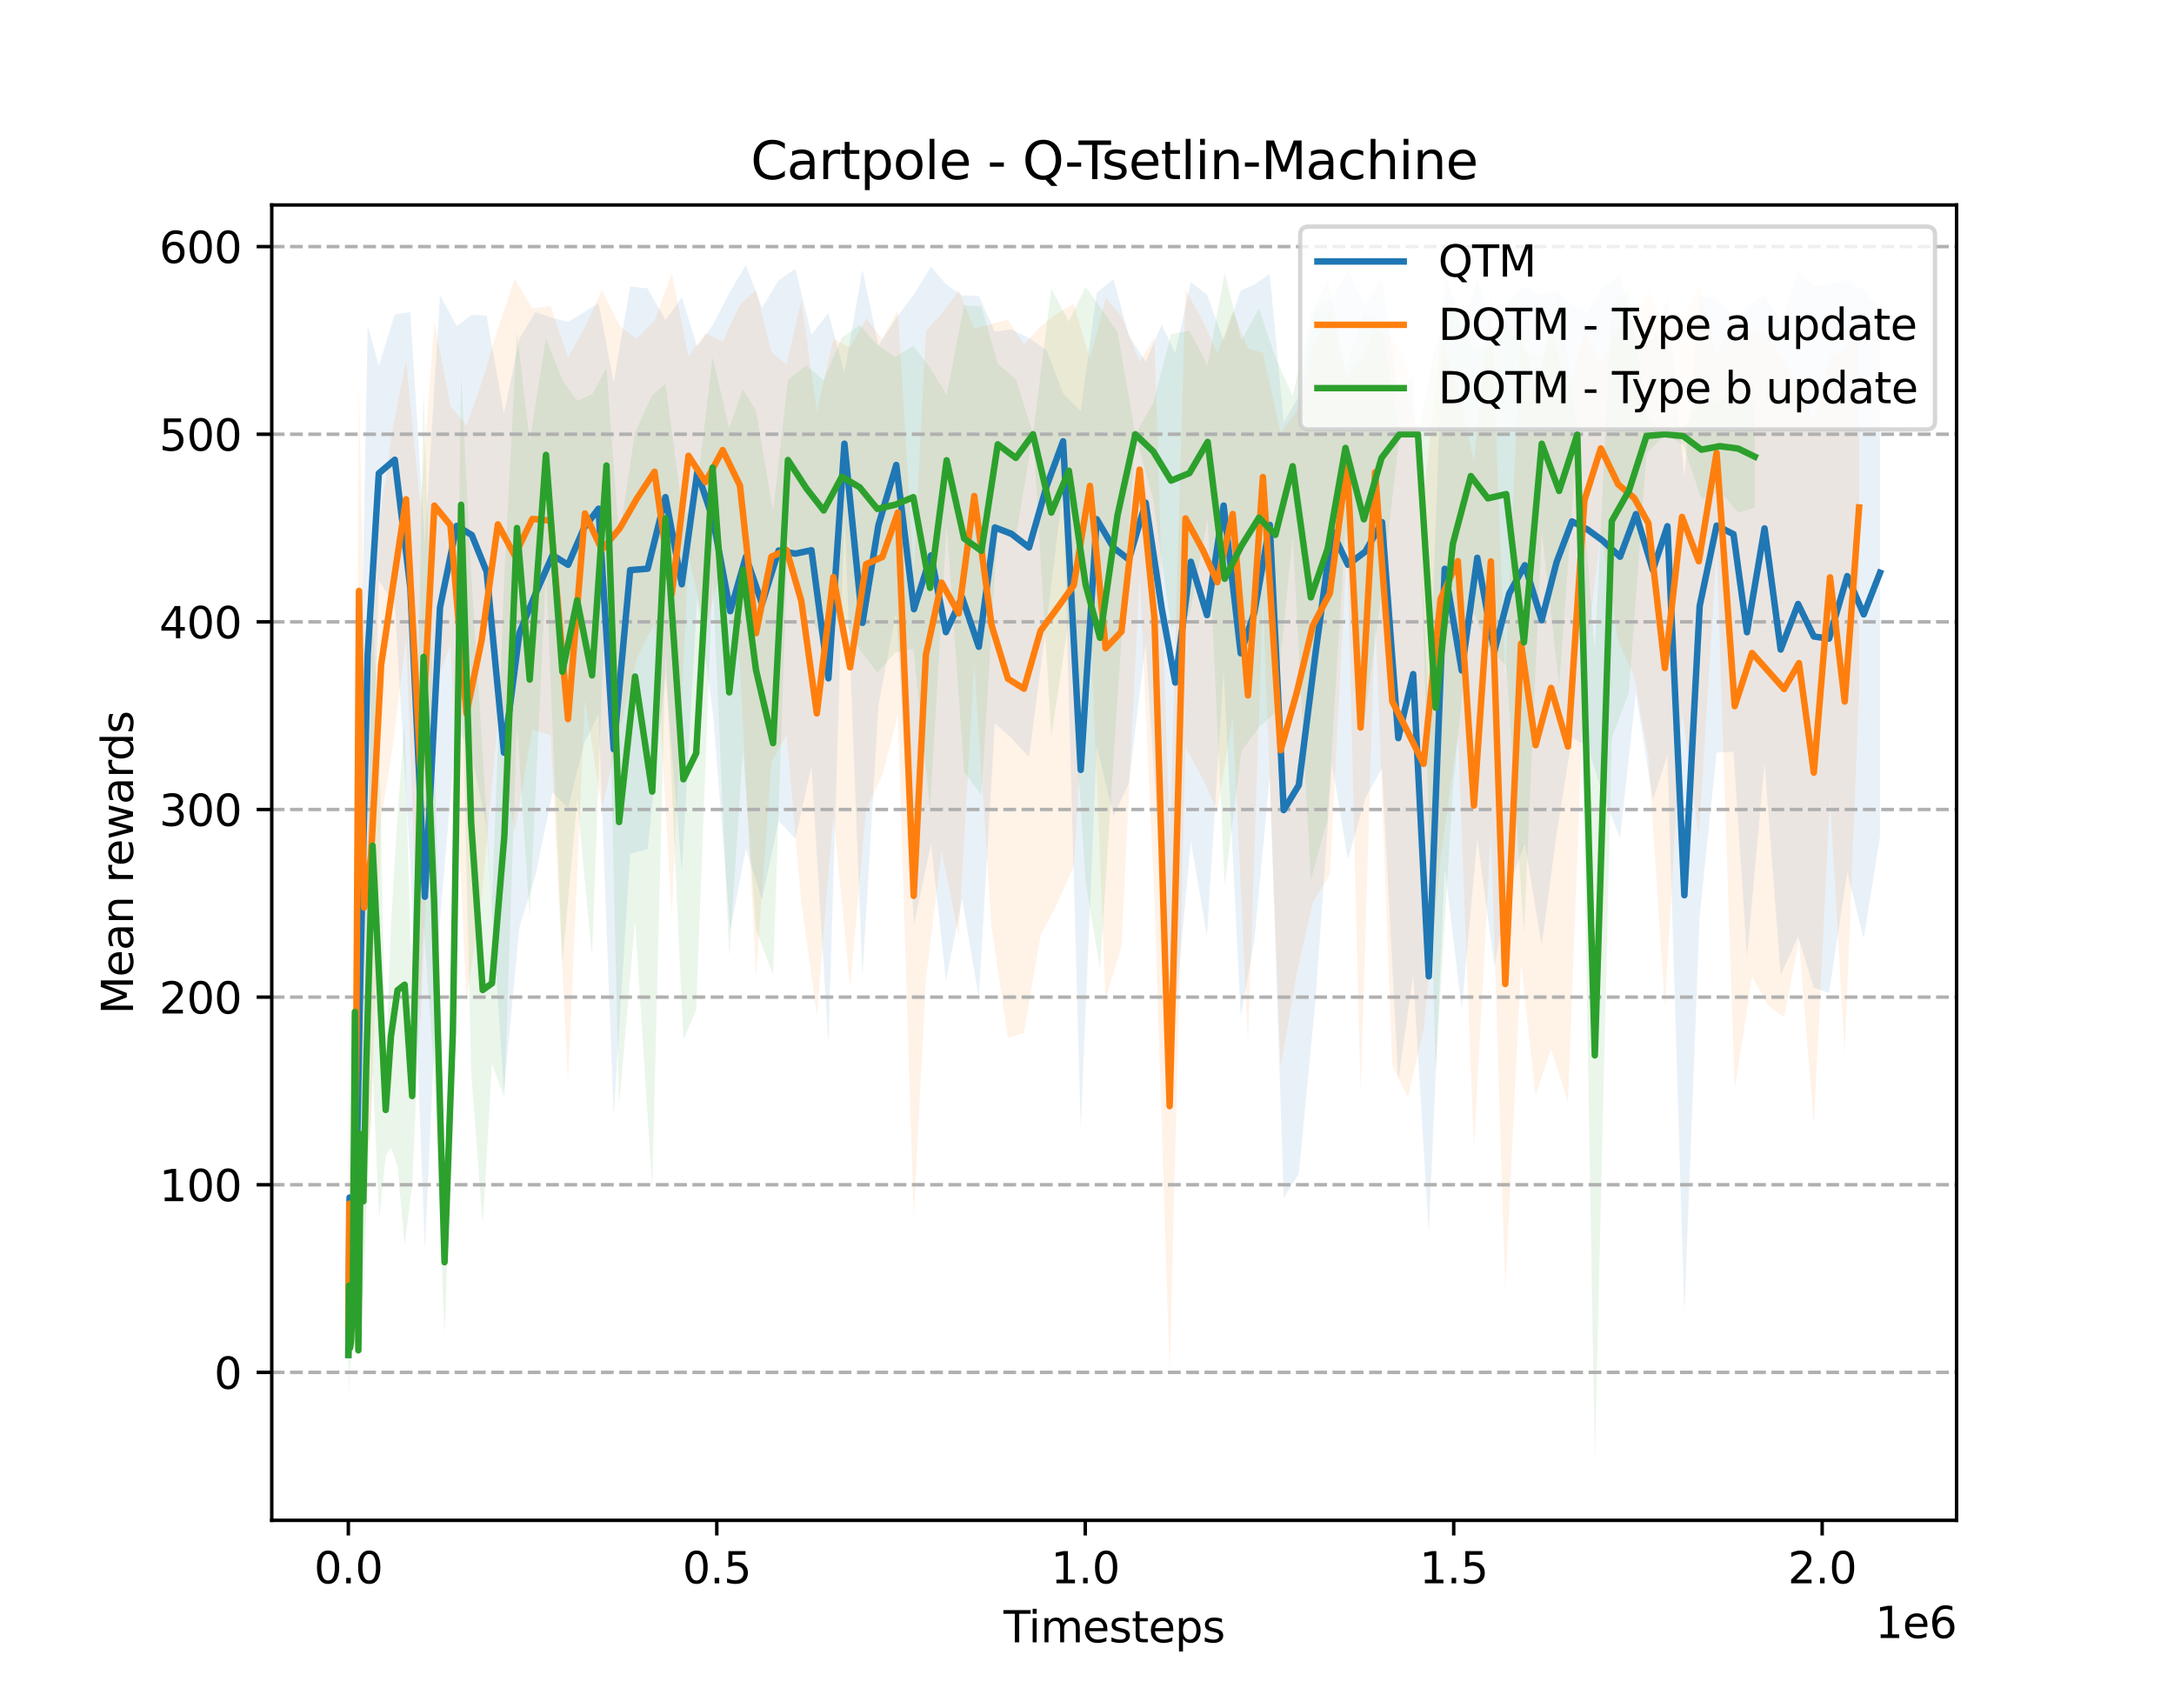 <?xml version="1.0" encoding="utf-8" standalone="no"?>
<!DOCTYPE svg PUBLIC "-//W3C//DTD SVG 1.1//EN"
  "http://www.w3.org/Graphics/SVG/1.1/DTD/svg11.dtd">
<svg xmlns:xlink="http://www.w3.org/1999/xlink" width="504pt" height="396pt" viewBox="0 0 504 396" xmlns="http://www.w3.org/2000/svg" version="1.1">
 <defs>
  <style type="text/css">*{stroke-linejoin: round; stroke-linecap: butt}</style>
 </defs>
 <g id="figure_1">
  <g id="patch_1">
   <path d="M 0 396 
L 504 396 
L 504 0 
L 0 0 
z
" style="fill: #ffffff"/>
  </g>
  <g id="axes_1">
   <g id="patch_2">
    <path d="M 63 352.44 
L 453.6 352.44 
L 453.6 47.52 
L 63 47.52 
z
" style="fill: #ffffff"/>
   </g>
   <g id="PolyCollection_1">
    <path d="M 80.755 313.738 
L 80.755 314.376 
L 81.035 294.718 
L 81.511 307.486 
L 82.318 298.788 
L 83.521 288.29 
L 85.238 228.21 
L 87.823 134.63 
L 91.523 140.295 
L 95.128 200.166 
L 98.493 289.837 
L 102.011 213.224 
L 105.878 168.237 
L 109.379 175.095 
L 112.808 191.788 
L 116.828 253.092 
L 120.402 215.055 
L 124.163 202.929 
L 128.114 183.672 
L 131.702 187.266 
L 135.415 172.353 
L 138.753 165.625 
L 142.264 258.75 
L 146.093 197.938 
L 150.152 196.813 
L 154.277 156.303 
L 158.056 201.983 
L 161.646 138.505 
L 165.329 165.919 
L 169.294 215.852 
L 172.927 196.742 
L 176.657 208.591 
L 180.516 190.291 
L 184.389 194.396 
L 188.117 177.542 
L 192.049 241.95 
L 195.762 119.3 
L 199.942 226.313 
L 203.65 163.406 
L 207.777 141.868 
L 211.883 214.203 
L 215.832 195.709 
L 219.296 227.235 
L 223.046 208.448 
L 226.914 231.306 
L 230.635 167.66 
L 234.469 171.094 
L 238.566 175.512 
L 242.643 144.183 
L 246.456 113.393 
L 250.545 261.673 
L 254.248 172.891 
L 258.144 189.239 
L 261.702 181.611 
L 265.603 149.194 
L 269.308 206.713 
L 272.468 234.591 
L 276.068 195.068 
L 279.814 216.937 
L 283.676 155.439 
L 287.637 235.552 
L 290.796 218.025 
L 294.37 179.864 
L 297.6 277.699 
L 301.105 272.091 
L 304.962 232.046 
L 308.795 177.078 
L 312.489 199.207 
L 316.542 184.932 
L 320.395 178.145 
L 324.168 250.345 
L 327.615 225.853 
L 331.234 285.877 
L 334.935 201.166 
L 338.872 234.018 
L 342.479 194.339 
L 346.445 223.975 
L 349.89 205.372 
L 353.504 195.599 
L 357.407 219.149 
L 360.876 193.245 
L 364.442 171.019 
L 368.061 173.096 
L 371.539 184.022 
L 375.582 194.265 
L 379.257 160.812 
L 383.177 185.467 
L 386.556 175 
L 390.488 304.514 
L 394.037 212.366 
L 397.961 174.486 
L 401.875 174.237 
L 405.002 221.75 
L 409.073 176.84 
L 412.815 226.077 
L 416.852 217.089 
L 420.496 228.977 
L 424.03 230.2 
L 428.246 202.157 
L 432.064 217.58 
L 435.845 193.877 
L 435.845 71.648 
L 435.845 71.648 
L 432.064 67.266 
L 428.246 64.952 
L 424.03 65.894 
L 420.496 66.126 
L 416.852 62.938 
L 412.815 75.072 
L 409.073 68.129 
L 405.002 71.387 
L 401.875 73.429 
L 397.961 69.204 
L 394.037 68.583 
L 390.488 110.55 
L 386.556 68.986 
L 383.177 78.832 
L 379.257 77.537 
L 375.582 63.866 
L 371.539 66.601 
L 368.061 72.439 
L 364.442 70.706 
L 360.876 67.322 
L 357.407 68.35 
L 353.504 66.456 
L 349.89 69.757 
L 346.445 77.904 
L 342.479 64.271 
L 338.872 76.83 
L 334.935 62.541 
L 331.234 166.801 
L 327.615 86.683 
L 324.168 91.872 
L 320.395 63.945 
L 316.542 70.772 
L 312.489 62.63 
L 308.795 69.292 
L 304.962 70.999 
L 301.105 91.909 
L 297.6 97.896 
L 294.37 63.461 
L 290.796 65.977 
L 287.637 67.327 
L 283.676 78.952 
L 279.814 68.257 
L 276.068 65.394 
L 272.468 81.859 
L 269.308 75.219 
L 265.603 83.866 
L 261.702 77.773 
L 258.144 64.681 
L 254.248 67.833 
L 250.545 95.28 
L 246.456 91.213 
L 242.643 81.161 
L 238.566 78.313 
L 234.469 76.39 
L 230.635 76.874 
L 226.914 68.555 
L 223.046 68.499 
L 219.296 65.841 
L 215.832 61.813 
L 211.883 68.242 
L 207.777 73.69 
L 203.65 80.067 
L 199.942 62.465 
L 195.762 86.401 
L 192.049 72.543 
L 188.117 77.562 
L 184.389 62.299 
L 180.516 64.943 
L 176.657 71.349 
L 172.927 61.38 
L 169.294 67.524 
L 165.329 75.188 
L 161.646 80.419 
L 158.056 68.91 
L 154.277 74.182 
L 150.152 66.859 
L 146.093 66.386 
L 142.264 88.573 
L 138.753 70.236 
L 135.415 72.373 
L 131.702 74.597 
L 128.114 73.719 
L 124.163 72.295 
L 120.402 78.525 
L 116.828 95.867 
L 112.808 73.216 
L 109.379 72.971 
L 105.878 75.593 
L 102.011 68.394 
L 98.493 125.94 
L 95.128 72.337 
L 91.523 72.853 
L 87.823 84.824 
L 85.238 75.375 
L 83.521 165.945 
L 82.318 283.577 
L 81.511 283.291 
L 81.035 260.515 
L 80.755 313.738 
z
" clip-path="url(#peac754f747)" style="fill: #1f77b4; fill-opacity: 0.1"/>
   </g>
   <g id="PolyCollection_2">
    <path d="M 80.755 300.155 
L 80.755 313.805 
L 80.967 312.092 
L 81.414 312.027 
L 82.335 312.536 
L 83.226 183.962 
L 84.409 273.431 
L 86.012 260.931 
L 88.363 190.167 
L 91.061 172.844 
L 94.136 148.042 
L 97.492 238.724 
L 100.702 159.838 
L 104.423 149.47 
L 108.125 232.166 
L 111.668 207.986 
L 115.429 166.929 
L 119.329 192.994 
L 123.405 169.065 
L 127.636 170.45 
L 131.678 250.576 
L 135.601 162.247 
L 139.545 187.584 
L 143.681 169.325 
L 147.604 152.759 
L 151.738 144.352 
L 155.744 211.958 
L 159.616 128.643 
L 163.555 146.285 
L 167.541 129.514 
L 171.539 154.498 
L 175.269 226.419 
L 178.832 176.561 
L 182.339 170.458 
L 185.764 209.032 
L 189.365 235.326 
L 193.203 189.006 
L 197.079 228.804 
L 200.791 187.678 
L 204.56 179.707 
L 208.153 165.767 
L 211.823 282.342 
L 214.644 227.036 
L 218.284 197.36 
L 222.251 217.044 
L 225.862 153.824 
L 229.863 214.73 
L 233.671 240.596 
L 237.382 239.42 
L 241.223 216.838 
L 244.786 210.053 
L 248.931 200.86 
L 252.685 142.096 
L 256.321 231.513 
L 259.978 219.627 
L 264.185 133.86 
L 267.639 208.568 
L 271.16 318.08 
L 274.844 173.226 
L 278.902 180.757 
L 282.209 187.95 
L 285.778 166.035 
L 289.325 241.654 
L 292.774 139.377 
L 296.881 247.506 
L 300.671 225.538 
L 304.336 209.246 
L 308.306 202.727 
L 312.292 126.558 
L 315.428 253.58 
L 318.8 142.747 
L 322.778 247.045 
L 326.402 254.331 
L 330.031 238.905 
L 333.982 198.89 
L 337.972 170.301 
L 341.7 266.264 
L 345.626 193.131 
L 348.969 298.844 
L 352.625 223.286 
L 356.006 253.874 
L 359.574 243.105 
L 363.505 255.444 
L 367.313 155.198 
L 371.121 123.897 
L 375.148 148.507 
L 378.879 157.025 
L 382.155 175.509 
L 385.959 233.516 
L 389.933 165.051 
L 393.836 194.222 
L 397.96 127.917 
L 402.165 252.603 
L 406.166 226.385 
L 410.021 233.258 
L 413.606 235.83 
L 417.054 217.932 
L 420.499 260.634 
L 424.256 185.192 
L 427.662 244.398 
L 430.993 160.483 
L 430.993 74.787 
L 430.993 74.787 
L 427.662 80.864 
L 424.256 82.49 
L 420.499 97.58 
L 417.054 89.514 
L 413.606 83.63 
L 410.021 78.121 
L 406.166 76.355 
L 402.165 74.79 
L 397.96 82.013 
L 393.836 66.005 
L 389.933 74.595 
L 385.959 76.201 
L 382.155 67.12 
L 378.879 73.912 
L 375.148 76.063 
L 371.121 83.988 
L 367.313 76.81 
L 363.505 90.688 
L 359.574 75.816 
L 356.006 91.631 
L 352.625 75.096 
L 348.969 157.367 
L 345.626 67.132 
L 341.7 107.226 
L 337.972 89.866 
L 333.982 78.762 
L 330.031 115.256 
L 326.402 85.172 
L 322.778 78.192 
L 318.8 76.229 
L 315.428 83.739 
L 312.292 87.607 
L 308.306 72.28 
L 304.336 80.872 
L 300.671 95.21 
L 296.881 100.357 
L 292.774 81.8 
L 289.325 80.755 
L 285.778 72.245 
L 282.209 81.96 
L 278.902 74.443 
L 274.844 67.124 
L 271.16 194.762 
L 267.639 78.148 
L 264.185 83.881 
L 259.978 73.205 
L 256.321 69.062 
L 252.685 83.178 
L 248.931 70.468 
L 244.786 72.784 
L 241.223 75.637 
L 237.382 79.892 
L 233.671 74.097 
L 229.863 75.075 
L 225.862 76.156 
L 222.251 67.358 
L 218.284 72.75 
L 214.644 76.67 
L 211.823 133 
L 208.153 71.852 
L 204.56 78.537 
L 200.791 73.871 
L 197.079 80.574 
L 193.203 78.529 
L 189.365 95.443 
L 185.764 69.551 
L 182.339 84.472 
L 178.832 81.562 
L 175.269 67.152 
L 171.539 70.594 
L 167.541 79.163 
L 163.555 77.189 
L 159.616 82.66 
L 155.744 63.397 
L 151.738 74.337 
L 147.604 78.536 
L 143.681 75.609 
L 139.545 67.25 
L 135.601 75.823 
L 131.678 82.803 
L 127.636 70.944 
L 123.405 71.52 
L 119.329 64.589 
L 115.429 76.187 
L 111.668 88.656 
L 108.125 98.646 
L 104.423 94.038 
L 100.702 74.571 
L 97.492 117.394 
L 94.136 83.435 
L 91.061 99.154 
L 88.363 118.01 
L 86.012 135.977 
L 84.409 147.365 
L 83.226 90.01 
L 82.335 255.267 
L 81.414 302.229 
L 80.967 245.959 
L 80.755 300.155 
z
" clip-path="url(#peac754f747)" style="fill: #ff7f0e; fill-opacity: 0.1"/>
   </g>
   <g id="PolyCollection_3">
    <path d="M 80.755 313.745 
L 80.755 314.438 
L 80.918 323.07 
L 81.161 316.616 
L 81.372 315.15 
L 81.77 311.366 
L 82.273 291.306 
L 83.079 314.97 
L 83.665 301.613 
L 84.242 300.224 
L 84.893 282.77 
L 86.369 248.274 
L 87.92 282.454 
L 89.421 267.946 
L 90.635 265.925 
L 92.163 270.332 
L 93.8 288.776 
L 95.554 274.761 
L 98.198 214.393 
L 100.624 248.503 
L 103.059 309.507 
L 104.988 254.19 
L 106.899 147.002 
L 109.222 248.401 
L 111.908 284.051 
L 114.053 246.639 
L 116.925 254.442 
L 119.852 167.756 
L 122.801 212.82 
L 126.574 132.453 
L 130.377 223.332 
L 133.797 185.429 
L 137.25 221.648 
L 140.597 130.512 
L 143.52 256.522 
L 147.225 213.502 
L 151.201 275.41 
L 154.29 151.348 
L 158.43 241.051 
L 161.394 234.153 
L 165.196 134.069 
L 169.063 221.754 
L 172.224 173.998 
L 175.251 215.402 
L 179.219 225.969 
L 182.669 125.133 
L 186.916 141.669 
L 190.946 148.509 
L 195.167 142.792 
L 199.289 150.571 
L 203.397 155.947 
L 207.608 151.23 
L 211.735 150.382 
L 215.612 187.294 
L 219.461 121.909 
L 223.515 178.963 
L 227.53 184.313 
L 231.312 121.663 
L 235.505 124.453 
L 239.491 100.663 
L 243.729 170.733 
L 247.8 143.715 
L 251.667 204.52 
L 255.013 224.569 
L 259.067 161.951 
L 263.204 100.663 
L 267.358 115.886 
L 271.494 145.354 
L 275.739 142.732 
L 279.976 120.19 
L 283.921 205.182 
L 287.818 174.079 
L 291.868 168.554 
L 295.676 165.162 
L 299.675 124.301 
L 303.891 204.04 
L 307.789 189.795 
L 311.924 122.244 
L 316.195 168.188 
L 320.275 137.495 
L 324.471 100.663 
L 328.724 100.663 
L 332.827 248.067 
L 336.812 183.269 
L 340.985 140.579 
L 344.945 150.013 
L 349.198 154.37 
L 353.294 216.385 
L 357.423 123.251 
L 361.459 158.936 
L 365.668 101.377 
L 369.725 338.58 
L 373.662 171.15 
L 377.631 160.501 
L 381.707 105.283 
L 385.963 100.663 
L 390.234 103.127 
L 394.44 115.731 
L 398.698 113.819 
L 402.933 118.816 
L 406.81 117.671 
L 406.81 94.041 
L 406.81 94.041 
L 402.933 89.138 
L 398.698 93.04 
L 394.44 92.763 
L 390.234 99.077 
L 385.963 100.663 
L 381.707 96.887 
L 377.631 67.009 
L 373.662 70.4 
L 369.725 150.713 
L 365.668 100.079 
L 361.459 68.67 
L 357.423 82.476 
L 353.294 81.405 
L 349.198 74.706 
L 344.945 81.047 
L 340.985 80.137 
L 336.812 68.877 
L 332.827 80.04 
L 328.724 100.663 
L 324.471 100.663 
L 320.275 74.836 
L 316.195 72.589 
L 311.924 85.424 
L 307.789 64.595 
L 303.891 72.942 
L 299.675 91.857 
L 295.676 82.809 
L 291.868 71.456 
L 287.818 78.92 
L 283.921 63.153 
L 279.976 84.702 
L 275.739 76.635 
L 271.494 77.476 
L 267.358 93.417 
L 263.204 100.663 
L 259.067 77.025 
L 255.013 71.142 
L 251.667 66.451 
L 247.8 74.531 
L 243.729 66.92 
L 239.491 100.663 
L 235.505 87.851 
L 231.312 84.352 
L 227.53 71.078 
L 223.515 70.712 
L 219.461 91.482 
L 215.612 85.252 
L 211.735 80.12 
L 207.608 82.726 
L 203.397 80.01 
L 199.289 75.33 
L 195.167 78.238 
L 190.946 88.161 
L 186.916 84.658 
L 182.669 88.136 
L 179.219 118.579 
L 175.251 95.15 
L 172.224 90.179 
L 169.063 99.255 
L 165.196 82.75 
L 161.394 115.066 
L 158.43 120.261 
L 154.29 88.967 
L 151.201 91.573 
L 147.225 100.156 
L 143.52 124.597 
L 140.597 85.324 
L 137.25 91.479 
L 133.797 92.892 
L 130.377 88.108 
L 126.574 78.442 
L 122.801 102.247 
L 119.852 77.04 
L 116.925 133.071 
L 114.053 209.267 
L 111.908 174.943 
L 109.222 132.796 
L 106.899 87.023 
L 104.988 224.09 
L 103.059 275.686 
L 100.624 168.753 
L 98.198 90.165 
L 95.554 233.401 
L 93.8 167.756 
L 92.163 188.749 
L 90.635 214.495 
L 89.421 246.662 
L 87.92 171.747 
L 86.369 143.798 
L 84.893 212.108 
L 84.242 256.749 
L 83.665 224.251 
L 83.079 311.082 
L 82.273 177.84 
L 81.77 293.069 
L 81.372 306.961 
L 81.161 308.287 
L 80.918 272.979 
L 80.755 313.745 
z
" clip-path="url(#peac754f747)" style="fill: #2ca02c; fill-opacity: 0.1"/>
   </g>
   <g id="matplotlib.axis_1">
    <g id="xtick_1">
     <g id="line2d_1">
      <defs>
       <path id="m93b3e852c6" d="M 0 0 
L 0 3.5 
" style="stroke: #000000; stroke-width: 0.8"/>
      </defs>
      <g>
       <use xlink:href="#m93b3e852c6" x="80.755" y="352.44" style="stroke: #000000; stroke-width: 0.8"/>
      </g>
     </g>
     <g id="text_1">
      <!-- 0.0 -->
      <g transform="translate(72.803 367.038) scale(0.1 -0.1)">
       <defs>
        <path id="DejaVuSans-30" d="M 2034 4250 
Q 1547 4250 1301 3770 
Q 1056 3291 1056 2328 
Q 1056 1369 1301 889 
Q 1547 409 2034 409 
Q 2525 409 2770 889 
Q 3016 1369 3016 2328 
Q 3016 3291 2770 3770 
Q 2525 4250 2034 4250 
z
M 2034 4750 
Q 2819 4750 3233 4129 
Q 3647 3509 3647 2328 
Q 3647 1150 3233 529 
Q 2819 -91 2034 -91 
Q 1250 -91 836 529 
Q 422 1150 422 2328 
Q 422 3509 836 4129 
Q 1250 4750 2034 4750 
z
" transform="scale(0.016)"/>
        <path id="DejaVuSans-2e" d="M 684 794 
L 1344 794 
L 1344 0 
L 684 0 
L 684 794 
z
" transform="scale(0.016)"/>
       </defs>
       <use xlink:href="#DejaVuSans-30"/>
       <use xlink:href="#DejaVuSans-2e" x="63.623"/>
       <use xlink:href="#DejaVuSans-30" x="95.41"/>
      </g>
     </g>
    </g>
    <g id="xtick_2">
     <g id="line2d_2">
      <g>
       <use xlink:href="#m93b3e852c6" x="166.175" y="352.44" style="stroke: #000000; stroke-width: 0.8"/>
      </g>
     </g>
     <g id="text_2">
      <!-- 0.5 -->
      <g transform="translate(158.223 367.038) scale(0.1 -0.1)">
       <defs>
        <path id="DejaVuSans-35" d="M 691 4666 
L 3169 4666 
L 3169 4134 
L 1269 4134 
L 1269 2991 
Q 1406 3038 1543 3061 
Q 1681 3084 1819 3084 
Q 2600 3084 3056 2656 
Q 3513 2228 3513 1497 
Q 3513 744 3044 326 
Q 2575 -91 1722 -91 
Q 1428 -91 1123 -41 
Q 819 9 494 109 
L 494 744 
Q 775 591 1075 516 
Q 1375 441 1709 441 
Q 2250 441 2565 725 
Q 2881 1009 2881 1497 
Q 2881 1984 2565 2268 
Q 2250 2553 1709 2553 
Q 1456 2553 1204 2497 
Q 953 2441 691 2322 
L 691 4666 
z
" transform="scale(0.016)"/>
       </defs>
       <use xlink:href="#DejaVuSans-30"/>
       <use xlink:href="#DejaVuSans-2e" x="63.623"/>
       <use xlink:href="#DejaVuSans-35" x="95.41"/>
      </g>
     </g>
    </g>
    <g id="xtick_3">
     <g id="line2d_3">
      <g>
       <use xlink:href="#m93b3e852c6" x="251.595" y="352.44" style="stroke: #000000; stroke-width: 0.8"/>
      </g>
     </g>
     <g id="text_3">
      <!-- 1.0 -->
      <g transform="translate(243.643 367.038) scale(0.1 -0.1)">
       <defs>
        <path id="DejaVuSans-31" d="M 794 531 
L 1825 531 
L 1825 4091 
L 703 3866 
L 703 4441 
L 1819 4666 
L 2450 4666 
L 2450 531 
L 3481 531 
L 3481 0 
L 794 0 
L 794 531 
z
" transform="scale(0.016)"/>
       </defs>
       <use xlink:href="#DejaVuSans-31"/>
       <use xlink:href="#DejaVuSans-2e" x="63.623"/>
       <use xlink:href="#DejaVuSans-30" x="95.41"/>
      </g>
     </g>
    </g>
    <g id="xtick_4">
     <g id="line2d_4">
      <g>
       <use xlink:href="#m93b3e852c6" x="337.015" y="352.44" style="stroke: #000000; stroke-width: 0.8"/>
      </g>
     </g>
     <g id="text_4">
      <!-- 1.5 -->
      <g transform="translate(329.064 367.038) scale(0.1 -0.1)">
       <use xlink:href="#DejaVuSans-31"/>
       <use xlink:href="#DejaVuSans-2e" x="63.623"/>
       <use xlink:href="#DejaVuSans-35" x="95.41"/>
      </g>
     </g>
    </g>
    <g id="xtick_5">
     <g id="line2d_5">
      <g>
       <use xlink:href="#m93b3e852c6" x="422.435" y="352.44" style="stroke: #000000; stroke-width: 0.8"/>
      </g>
     </g>
     <g id="text_5">
      <!-- 2.0 -->
      <g transform="translate(414.484 367.038) scale(0.1 -0.1)">
       <defs>
        <path id="DejaVuSans-32" d="M 1228 531 
L 3431 531 
L 3431 0 
L 469 0 
L 469 531 
Q 828 903 1448 1529 
Q 2069 2156 2228 2338 
Q 2531 2678 2651 2914 
Q 2772 3150 2772 3378 
Q 2772 3750 2511 3984 
Q 2250 4219 1831 4219 
Q 1534 4219 1204 4116 
Q 875 4013 500 3803 
L 500 4441 
Q 881 4594 1212 4672 
Q 1544 4750 1819 4750 
Q 2544 4750 2975 4387 
Q 3406 4025 3406 3419 
Q 3406 3131 3298 2873 
Q 3191 2616 2906 2266 
Q 2828 2175 2409 1742 
Q 1991 1309 1228 531 
z
" transform="scale(0.016)"/>
       </defs>
       <use xlink:href="#DejaVuSans-32"/>
       <use xlink:href="#DejaVuSans-2e" x="63.623"/>
       <use xlink:href="#DejaVuSans-30" x="95.41"/>
      </g>
     </g>
    </g>
    <g id="text_6">
     <!-- Timesteps -->
     <g transform="translate(232.646 380.717) scale(0.1 -0.1)">
      <defs>
       <path id="DejaVuSans-54" d="M -19 4666 
L 3928 4666 
L 3928 4134 
L 2272 4134 
L 2272 0 
L 1638 0 
L 1638 4134 
L -19 4134 
L -19 4666 
z
" transform="scale(0.016)"/>
       <path id="DejaVuSans-69" d="M 603 3500 
L 1178 3500 
L 1178 0 
L 603 0 
L 603 3500 
z
M 603 4863 
L 1178 4863 
L 1178 4134 
L 603 4134 
L 603 4863 
z
" transform="scale(0.016)"/>
       <path id="DejaVuSans-6d" d="M 3328 2828 
Q 3544 3216 3844 3400 
Q 4144 3584 4550 3584 
Q 5097 3584 5394 3201 
Q 5691 2819 5691 2113 
L 5691 0 
L 5113 0 
L 5113 2094 
Q 5113 2597 4934 2840 
Q 4756 3084 4391 3084 
Q 3944 3084 3684 2787 
Q 3425 2491 3425 1978 
L 3425 0 
L 2847 0 
L 2847 2094 
Q 2847 2600 2669 2842 
Q 2491 3084 2119 3084 
Q 1678 3084 1418 2786 
Q 1159 2488 1159 1978 
L 1159 0 
L 581 0 
L 581 3500 
L 1159 3500 
L 1159 2956 
Q 1356 3278 1631 3431 
Q 1906 3584 2284 3584 
Q 2666 3584 2933 3390 
Q 3200 3197 3328 2828 
z
" transform="scale(0.016)"/>
       <path id="DejaVuSans-65" d="M 3597 1894 
L 3597 1613 
L 953 1613 
Q 991 1019 1311 708 
Q 1631 397 2203 397 
Q 2534 397 2845 478 
Q 3156 559 3463 722 
L 3463 178 
Q 3153 47 2828 -22 
Q 2503 -91 2169 -91 
Q 1331 -91 842 396 
Q 353 884 353 1716 
Q 353 2575 817 3079 
Q 1281 3584 2069 3584 
Q 2775 3584 3186 3129 
Q 3597 2675 3597 1894 
z
M 3022 2063 
Q 3016 2534 2758 2815 
Q 2500 3097 2075 3097 
Q 1594 3097 1305 2825 
Q 1016 2553 972 2059 
L 3022 2063 
z
" transform="scale(0.016)"/>
       <path id="DejaVuSans-73" d="M 2834 3397 
L 2834 2853 
Q 2591 2978 2328 3040 
Q 2066 3103 1784 3103 
Q 1356 3103 1142 2972 
Q 928 2841 928 2578 
Q 928 2378 1081 2264 
Q 1234 2150 1697 2047 
L 1894 2003 
Q 2506 1872 2764 1633 
Q 3022 1394 3022 966 
Q 3022 478 2636 193 
Q 2250 -91 1575 -91 
Q 1294 -91 989 -36 
Q 684 19 347 128 
L 347 722 
Q 666 556 975 473 
Q 1284 391 1588 391 
Q 1994 391 2212 530 
Q 2431 669 2431 922 
Q 2431 1156 2273 1281 
Q 2116 1406 1581 1522 
L 1381 1569 
Q 847 1681 609 1914 
Q 372 2147 372 2553 
Q 372 3047 722 3315 
Q 1072 3584 1716 3584 
Q 2034 3584 2315 3537 
Q 2597 3491 2834 3397 
z
" transform="scale(0.016)"/>
       <path id="DejaVuSans-74" d="M 1172 4494 
L 1172 3500 
L 2356 3500 
L 2356 3053 
L 1172 3053 
L 1172 1153 
Q 1172 725 1289 603 
Q 1406 481 1766 481 
L 2356 481 
L 2356 0 
L 1766 0 
Q 1100 0 847 248 
Q 594 497 594 1153 
L 594 3053 
L 172 3053 
L 172 3500 
L 594 3500 
L 594 4494 
L 1172 4494 
z
" transform="scale(0.016)"/>
       <path id="DejaVuSans-70" d="M 1159 525 
L 1159 -1331 
L 581 -1331 
L 581 3500 
L 1159 3500 
L 1159 2969 
Q 1341 3281 1617 3432 
Q 1894 3584 2278 3584 
Q 2916 3584 3314 3078 
Q 3713 2572 3713 1747 
Q 3713 922 3314 415 
Q 2916 -91 2278 -91 
Q 1894 -91 1617 61 
Q 1341 213 1159 525 
z
M 3116 1747 
Q 3116 2381 2855 2742 
Q 2594 3103 2138 3103 
Q 1681 3103 1420 2742 
Q 1159 2381 1159 1747 
Q 1159 1113 1420 752 
Q 1681 391 2138 391 
Q 2594 391 2855 752 
Q 3116 1113 3116 1747 
z
" transform="scale(0.016)"/>
      </defs>
      <use xlink:href="#DejaVuSans-54"/>
      <use xlink:href="#DejaVuSans-69" x="57.959"/>
      <use xlink:href="#DejaVuSans-6d" x="85.742"/>
      <use xlink:href="#DejaVuSans-65" x="183.154"/>
      <use xlink:href="#DejaVuSans-73" x="244.678"/>
      <use xlink:href="#DejaVuSans-74" x="296.777"/>
      <use xlink:href="#DejaVuSans-65" x="335.986"/>
      <use xlink:href="#DejaVuSans-70" x="397.51"/>
      <use xlink:href="#DejaVuSans-73" x="460.986"/>
     </g>
    </g>
    <g id="text_7">
     <!-- 1e6 -->
     <g transform="translate(434.722 379.717) scale(0.1 -0.1)">
      <defs>
       <path id="DejaVuSans-36" d="M 2113 2584 
Q 1688 2584 1439 2293 
Q 1191 2003 1191 1497 
Q 1191 994 1439 701 
Q 1688 409 2113 409 
Q 2538 409 2786 701 
Q 3034 994 3034 1497 
Q 3034 2003 2786 2293 
Q 2538 2584 2113 2584 
z
M 3366 4563 
L 3366 3988 
Q 3128 4100 2886 4159 
Q 2644 4219 2406 4219 
Q 1781 4219 1451 3797 
Q 1122 3375 1075 2522 
Q 1259 2794 1537 2939 
Q 1816 3084 2150 3084 
Q 2853 3084 3261 2657 
Q 3669 2231 3669 1497 
Q 3669 778 3244 343 
Q 2819 -91 2113 -91 
Q 1303 -91 875 529 
Q 447 1150 447 2328 
Q 447 3434 972 4092 
Q 1497 4750 2381 4750 
Q 2619 4750 2861 4703 
Q 3103 4656 3366 4563 
z
" transform="scale(0.016)"/>
      </defs>
      <use xlink:href="#DejaVuSans-31"/>
      <use xlink:href="#DejaVuSans-65" x="63.623"/>
      <use xlink:href="#DejaVuSans-36" x="125.146"/>
     </g>
    </g>
   </g>
   <g id="matplotlib.axis_2">
    <g id="ytick_1">
     <g id="line2d_6">
      <path d="M 63 318.141 
L 453.6 318.141 
" clip-path="url(#peac754f747)" style="fill: none; stroke-dasharray: 2.96,1.28; stroke-dashoffset: 0; stroke: #b0b0b0; stroke-width: 0.8"/>
     </g>
     <g id="line2d_7">
      <defs>
       <path id="m7350f4c938" d="M 0 0 
L -3.5 0 
" style="stroke: #000000; stroke-width: 0.8"/>
      </defs>
      <g>
       <use xlink:href="#m7350f4c938" x="63" y="318.141" style="stroke: #000000; stroke-width: 0.8"/>
      </g>
     </g>
     <g id="text_8">
      <!-- 0 -->
      <g transform="translate(49.638 321.94) scale(0.1 -0.1)">
       <use xlink:href="#DejaVuSans-30"/>
      </g>
     </g>
    </g>
    <g id="ytick_2">
     <g id="line2d_8">
      <path d="M 63 274.646 
L 453.6 274.646 
" clip-path="url(#peac754f747)" style="fill: none; stroke-dasharray: 2.96,1.28; stroke-dashoffset: 0; stroke: #b0b0b0; stroke-width: 0.8"/>
     </g>
     <g id="line2d_9">
      <g>
       <use xlink:href="#m7350f4c938" x="63" y="274.646" style="stroke: #000000; stroke-width: 0.8"/>
      </g>
     </g>
     <g id="text_9">
      <!-- 100 -->
      <g transform="translate(36.913 278.445) scale(0.1 -0.1)">
       <use xlink:href="#DejaVuSans-31"/>
       <use xlink:href="#DejaVuSans-30" x="63.623"/>
       <use xlink:href="#DejaVuSans-30" x="127.246"/>
      </g>
     </g>
    </g>
    <g id="ytick_3">
     <g id="line2d_10">
      <path d="M 63 231.15 
L 453.6 231.15 
" clip-path="url(#peac754f747)" style="fill: none; stroke-dasharray: 2.96,1.28; stroke-dashoffset: 0; stroke: #b0b0b0; stroke-width: 0.8"/>
     </g>
     <g id="line2d_11">
      <g>
       <use xlink:href="#m7350f4c938" x="63" y="231.15" style="stroke: #000000; stroke-width: 0.8"/>
      </g>
     </g>
     <g id="text_10">
      <!-- 200 -->
      <g transform="translate(36.913 234.949) scale(0.1 -0.1)">
       <use xlink:href="#DejaVuSans-32"/>
       <use xlink:href="#DejaVuSans-30" x="63.623"/>
       <use xlink:href="#DejaVuSans-30" x="127.246"/>
      </g>
     </g>
    </g>
    <g id="ytick_4">
     <g id="line2d_12">
      <path d="M 63 187.654 
L 453.6 187.654 
" clip-path="url(#peac754f747)" style="fill: none; stroke-dasharray: 2.96,1.28; stroke-dashoffset: 0; stroke: #b0b0b0; stroke-width: 0.8"/>
     </g>
     <g id="line2d_13">
      <g>
       <use xlink:href="#m7350f4c938" x="63" y="187.654" style="stroke: #000000; stroke-width: 0.8"/>
      </g>
     </g>
     <g id="text_11">
      <!-- 300 -->
      <g transform="translate(36.913 191.453) scale(0.1 -0.1)">
       <defs>
        <path id="DejaVuSans-33" d="M 2597 2516 
Q 3050 2419 3304 2112 
Q 3559 1806 3559 1356 
Q 3559 666 3084 287 
Q 2609 -91 1734 -91 
Q 1441 -91 1130 -33 
Q 819 25 488 141 
L 488 750 
Q 750 597 1062 519 
Q 1375 441 1716 441 
Q 2309 441 2620 675 
Q 2931 909 2931 1356 
Q 2931 1769 2642 2001 
Q 2353 2234 1838 2234 
L 1294 2234 
L 1294 2753 
L 1863 2753 
Q 2328 2753 2575 2939 
Q 2822 3125 2822 3475 
Q 2822 3834 2567 4026 
Q 2313 4219 1838 4219 
Q 1578 4219 1281 4162 
Q 984 4106 628 3988 
L 628 4550 
Q 988 4650 1302 4700 
Q 1616 4750 1894 4750 
Q 2613 4750 3031 4423 
Q 3450 4097 3450 3541 
Q 3450 3153 3228 2886 
Q 3006 2619 2597 2516 
z
" transform="scale(0.016)"/>
       </defs>
       <use xlink:href="#DejaVuSans-33"/>
       <use xlink:href="#DejaVuSans-30" x="63.623"/>
       <use xlink:href="#DejaVuSans-30" x="127.246"/>
      </g>
     </g>
    </g>
    <g id="ytick_5">
     <g id="line2d_14">
      <path d="M 63 144.159 
L 453.6 144.159 
" clip-path="url(#peac754f747)" style="fill: none; stroke-dasharray: 2.96,1.28; stroke-dashoffset: 0; stroke: #b0b0b0; stroke-width: 0.8"/>
     </g>
     <g id="line2d_15">
      <g>
       <use xlink:href="#m7350f4c938" x="63" y="144.159" style="stroke: #000000; stroke-width: 0.8"/>
      </g>
     </g>
     <g id="text_12">
      <!-- 400 -->
      <g transform="translate(36.913 147.958) scale(0.1 -0.1)">
       <defs>
        <path id="DejaVuSans-34" d="M 2419 4116 
L 825 1625 
L 2419 1625 
L 2419 4116 
z
M 2253 4666 
L 3047 4666 
L 3047 1625 
L 3713 1625 
L 3713 1100 
L 3047 1100 
L 3047 0 
L 2419 0 
L 2419 1100 
L 313 1100 
L 313 1709 
L 2253 4666 
z
" transform="scale(0.016)"/>
       </defs>
       <use xlink:href="#DejaVuSans-34"/>
       <use xlink:href="#DejaVuSans-30" x="63.623"/>
       <use xlink:href="#DejaVuSans-30" x="127.246"/>
      </g>
     </g>
    </g>
    <g id="ytick_6">
     <g id="line2d_16">
      <path d="M 63 100.663 
L 453.6 100.663 
" clip-path="url(#peac754f747)" style="fill: none; stroke-dasharray: 2.96,1.28; stroke-dashoffset: 0; stroke: #b0b0b0; stroke-width: 0.8"/>
     </g>
     <g id="line2d_17">
      <g>
       <use xlink:href="#m7350f4c938" x="63" y="100.663" style="stroke: #000000; stroke-width: 0.8"/>
      </g>
     </g>
     <g id="text_13">
      <!-- 500 -->
      <g transform="translate(36.913 104.462) scale(0.1 -0.1)">
       <use xlink:href="#DejaVuSans-35"/>
       <use xlink:href="#DejaVuSans-30" x="63.623"/>
       <use xlink:href="#DejaVuSans-30" x="127.246"/>
      </g>
     </g>
    </g>
    <g id="ytick_7">
     <g id="line2d_18">
      <path d="M 63 57.167 
L 453.6 57.167 
" clip-path="url(#peac754f747)" style="fill: none; stroke-dasharray: 2.96,1.28; stroke-dashoffset: 0; stroke: #b0b0b0; stroke-width: 0.8"/>
     </g>
     <g id="line2d_19">
      <g>
       <use xlink:href="#m7350f4c938" x="63" y="57.167" style="stroke: #000000; stroke-width: 0.8"/>
      </g>
     </g>
     <g id="text_14">
      <!-- 600 -->
      <g transform="translate(36.913 60.966) scale(0.1 -0.1)">
       <use xlink:href="#DejaVuSans-36"/>
       <use xlink:href="#DejaVuSans-30" x="63.623"/>
       <use xlink:href="#DejaVuSans-30" x="127.246"/>
      </g>
     </g>
    </g>
    <g id="text_15">
     <!-- Mean rewards -->
     <g transform="translate(30.833 235.112) rotate(-90) scale(0.1 -0.1)">
      <defs>
       <path id="DejaVuSans-4d" d="M 628 4666 
L 1569 4666 
L 2759 1491 
L 3956 4666 
L 4897 4666 
L 4897 0 
L 4281 0 
L 4281 4097 
L 3078 897 
L 2444 897 
L 1241 4097 
L 1241 0 
L 628 0 
L 628 4666 
z
" transform="scale(0.016)"/>
       <path id="DejaVuSans-61" d="M 2194 1759 
Q 1497 1759 1228 1600 
Q 959 1441 959 1056 
Q 959 750 1161 570 
Q 1363 391 1709 391 
Q 2188 391 2477 730 
Q 2766 1069 2766 1631 
L 2766 1759 
L 2194 1759 
z
M 3341 1997 
L 3341 0 
L 2766 0 
L 2766 531 
Q 2569 213 2275 61 
Q 1981 -91 1556 -91 
Q 1019 -91 701 211 
Q 384 513 384 1019 
Q 384 1609 779 1909 
Q 1175 2209 1959 2209 
L 2766 2209 
L 2766 2266 
Q 2766 2663 2505 2880 
Q 2244 3097 1772 3097 
Q 1472 3097 1187 3025 
Q 903 2953 641 2809 
L 641 3341 
Q 956 3463 1253 3523 
Q 1550 3584 1831 3584 
Q 2591 3584 2966 3190 
Q 3341 2797 3341 1997 
z
" transform="scale(0.016)"/>
       <path id="DejaVuSans-6e" d="M 3513 2113 
L 3513 0 
L 2938 0 
L 2938 2094 
Q 2938 2591 2744 2837 
Q 2550 3084 2163 3084 
Q 1697 3084 1428 2787 
Q 1159 2491 1159 1978 
L 1159 0 
L 581 0 
L 581 3500 
L 1159 3500 
L 1159 2956 
Q 1366 3272 1645 3428 
Q 1925 3584 2291 3584 
Q 2894 3584 3203 3211 
Q 3513 2838 3513 2113 
z
" transform="scale(0.016)"/>
       <path id="DejaVuSans-20" transform="scale(0.016)"/>
       <path id="DejaVuSans-72" d="M 2631 2963 
Q 2534 3019 2420 3045 
Q 2306 3072 2169 3072 
Q 1681 3072 1420 2755 
Q 1159 2438 1159 1844 
L 1159 0 
L 581 0 
L 581 3500 
L 1159 3500 
L 1159 2956 
Q 1341 3275 1631 3429 
Q 1922 3584 2338 3584 
Q 2397 3584 2469 3576 
Q 2541 3569 2628 3553 
L 2631 2963 
z
" transform="scale(0.016)"/>
       <path id="DejaVuSans-77" d="M 269 3500 
L 844 3500 
L 1563 769 
L 2278 3500 
L 2956 3500 
L 3675 769 
L 4391 3500 
L 4966 3500 
L 4050 0 
L 3372 0 
L 2619 2869 
L 1863 0 
L 1184 0 
L 269 3500 
z
" transform="scale(0.016)"/>
       <path id="DejaVuSans-64" d="M 2906 2969 
L 2906 4863 
L 3481 4863 
L 3481 0 
L 2906 0 
L 2906 525 
Q 2725 213 2448 61 
Q 2172 -91 1784 -91 
Q 1150 -91 751 415 
Q 353 922 353 1747 
Q 353 2572 751 3078 
Q 1150 3584 1784 3584 
Q 2172 3584 2448 3432 
Q 2725 3281 2906 2969 
z
M 947 1747 
Q 947 1113 1208 752 
Q 1469 391 1925 391 
Q 2381 391 2643 752 
Q 2906 1113 2906 1747 
Q 2906 2381 2643 2742 
Q 2381 3103 1925 3103 
Q 1469 3103 1208 2742 
Q 947 2381 947 1747 
z
" transform="scale(0.016)"/>
      </defs>
      <use xlink:href="#DejaVuSans-4d"/>
      <use xlink:href="#DejaVuSans-65" x="86.279"/>
      <use xlink:href="#DejaVuSans-61" x="147.803"/>
      <use xlink:href="#DejaVuSans-6e" x="209.082"/>
      <use xlink:href="#DejaVuSans-20" x="272.461"/>
      <use xlink:href="#DejaVuSans-72" x="304.248"/>
      <use xlink:href="#DejaVuSans-65" x="343.111"/>
      <use xlink:href="#DejaVuSans-77" x="404.635"/>
      <use xlink:href="#DejaVuSans-61" x="486.422"/>
      <use xlink:href="#DejaVuSans-72" x="547.701"/>
      <use xlink:href="#DejaVuSans-64" x="587.064"/>
      <use xlink:href="#DejaVuSans-73" x="650.541"/>
     </g>
    </g>
   </g>
   <g id="line2d_20">
    <path d="M 80.755 314.057 
L 81.035 277.616 
L 81.511 295.389 
L 82.318 291.183 
L 83.521 227.118 
L 85.238 151.792 
L 87.823 109.727 
L 91.523 106.574 
L 95.128 136.251 
L 98.493 207.888 
L 102.011 140.809 
L 105.878 121.915 
L 109.379 124.033 
L 112.808 132.502 
L 116.828 174.479 
L 120.402 146.79 
L 124.163 137.612 
L 128.114 128.696 
L 131.702 130.932 
L 135.415 122.363 
L 138.753 117.931 
L 142.264 173.662 
L 146.093 132.162 
L 150.152 131.836 
L 154.277 115.243 
L 158.056 135.446 
L 161.646 109.462 
L 165.329 120.553 
L 169.294 141.688 
L 172.927 129.061 
L 176.657 139.97 
L 180.516 127.617 
L 184.389 128.348 
L 188.117 127.552 
L 192.049 157.246 
L 195.762 102.851 
L 199.942 144.389 
L 203.65 121.737 
L 207.777 107.779 
L 211.883 141.223 
L 215.832 128.761 
L 219.296 146.538 
L 223.046 138.474 
L 226.914 149.93 
L 230.635 122.267 
L 234.469 123.742 
L 238.566 126.913 
L 242.643 112.672 
L 246.456 102.303 
L 250.545 178.477 
L 254.248 120.362 
L 258.144 126.96 
L 261.702 129.692 
L 265.603 116.53 
L 269.308 140.966 
L 272.468 158.225 
L 276.068 130.231 
L 279.814 142.597 
L 283.676 117.196 
L 287.637 151.44 
L 290.796 142.001 
L 294.37 121.663 
L 297.6 187.798 
L 301.105 182 
L 304.962 151.522 
L 308.795 123.185 
L 312.489 130.918 
L 316.542 127.852 
L 320.395 121.045 
L 324.168 171.108 
L 327.615 156.268 
L 331.234 226.339 
L 334.935 131.854 
L 338.872 155.424 
L 342.479 129.305 
L 346.445 150.94 
L 349.89 137.565 
L 353.504 131.027 
L 357.407 143.75 
L 360.876 130.283 
L 364.442 120.862 
L 368.061 122.767 
L 371.539 125.312 
L 375.582 129.066 
L 379.257 119.175 
L 383.177 132.149 
L 386.556 121.993 
L 390.488 207.532 
L 394.037 140.474 
L 397.961 121.845 
L 401.875 123.833 
L 405.002 146.568 
L 409.073 122.485 
L 412.815 150.574 
L 416.852 140.013 
L 420.496 147.551 
L 424.03 148.047 
L 428.246 133.554 
L 432.064 142.423 
L 435.845 132.763 
" clip-path="url(#peac754f747)" style="fill: none; stroke: #1f77b4; stroke-width: 1.5; stroke-linecap: square"/>
   </g>
   <g id="line2d_21">
    <path d="M 80.755 306.98 
L 80.967 279.026 
L 81.414 307.128 
L 82.335 283.901 
L 83.226 136.986 
L 84.409 210.398 
L 86.012 198.454 
L 88.363 154.089 
L 91.061 135.999 
L 94.136 115.738 
L 97.492 178.059 
L 100.702 117.204 
L 104.423 121.754 
L 108.125 165.406 
L 111.668 148.321 
L 115.429 121.558 
L 119.329 128.792 
L 123.405 120.292 
L 127.636 120.697 
L 131.678 166.689 
L 135.601 119.035 
L 139.545 127.417 
L 143.681 122.467 
L 147.604 115.647 
L 151.738 109.345 
L 155.744 137.678 
L 159.616 105.652 
L 163.555 111.737 
L 167.541 104.338 
L 171.539 112.546 
L 175.269 146.786 
L 178.832 129.061 
L 182.339 127.465 
L 185.764 139.291 
L 189.365 165.384 
L 193.203 133.767 
L 197.079 154.689 
L 200.791 130.775 
L 204.56 129.122 
L 208.153 118.809 
L 211.823 207.671 
L 214.644 151.853 
L 218.284 135.055 
L 222.251 142.201 
L 225.862 114.99 
L 229.863 144.902 
L 233.671 157.346 
L 237.382 159.656 
L 241.223 146.238 
L 244.786 141.418 
L 248.931 135.664 
L 252.685 112.637 
L 256.321 150.287 
L 259.978 146.416 
L 264.185 108.871 
L 267.639 143.358 
L 271.16 256.421 
L 274.844 120.175 
L 278.902 127.6 
L 282.209 134.955 
L 285.778 119.14 
L 289.325 161.204 
L 292.774 110.589 
L 296.881 173.931 
L 300.671 160.374 
L 304.336 145.059 
L 308.306 137.504 
L 312.292 107.083 
L 315.428 168.66 
L 318.8 109.488 
L 322.778 162.618 
L 326.402 169.751 
L 330.031 177.08 
L 333.982 138.826 
L 337.972 130.083 
L 341.7 186.745 
L 345.626 130.131 
L 348.969 228.105 
L 352.625 149.191 
L 356.006 172.753 
L 359.574 159.46 
L 363.505 173.066 
L 367.313 116.004 
L 371.121 103.942 
L 375.148 112.285 
L 378.879 115.469 
L 382.155 121.315 
L 385.959 154.858 
L 389.933 119.823 
L 393.836 130.114 
L 397.96 104.965 
L 402.165 163.697 
L 406.166 151.37 
L 410.021 155.689 
L 413.606 159.73 
L 417.054 153.723 
L 420.499 179.107 
L 424.256 133.841 
L 427.662 162.631 
L 430.993 117.635 
" clip-path="url(#peac754f747)" style="fill: none; stroke: #ff7f0e; stroke-width: 1.5; stroke-linecap: square"/>
   </g>
   <g id="line2d_22">
    <path d="M 80.755 314.092 
L 80.918 298.024 
L 81.161 312.452 
L 81.372 311.056 
L 81.77 302.217 
L 82.273 234.573 
L 83.079 313.026 
L 83.665 262.932 
L 84.242 278.486 
L 84.893 247.439 
L 86.369 196.036 
L 87.92 227.1 
L 89.421 257.304 
L 90.635 240.21 
L 92.163 229.541 
L 93.8 228.266 
L 95.554 254.081 
L 98.198 152.279 
L 100.624 208.628 
L 103.059 292.596 
L 104.988 239.14 
L 106.899 117.013 
L 109.222 190.599 
L 111.908 229.497 
L 114.053 227.953 
L 116.925 193.757 
L 119.852 122.398 
L 122.801 157.533 
L 126.574 105.447 
L 130.377 155.72 
L 133.797 139.161 
L 137.25 156.563 
L 140.597 107.918 
L 143.52 190.56 
L 147.225 156.829 
L 151.201 183.492 
L 154.29 120.158 
L 158.43 180.656 
L 161.394 174.61 
L 165.196 108.409 
L 169.063 160.504 
L 172.224 132.088 
L 175.251 155.276 
L 179.219 172.274 
L 182.669 106.635 
L 186.916 113.164 
L 190.946 118.335 
L 195.167 110.515 
L 199.289 112.95 
L 203.397 117.978 
L 207.608 116.978 
L 211.735 115.251 
L 215.612 136.273 
L 219.461 106.696 
L 223.515 124.838 
L 227.53 127.695 
L 231.312 103.007 
L 235.505 106.152 
L 239.491 100.663 
L 243.729 118.827 
L 247.8 109.123 
L 251.667 135.485 
L 255.013 147.856 
L 259.067 119.488 
L 263.204 100.663 
L 267.358 104.651 
L 271.494 111.415 
L 275.739 109.684 
L 279.976 102.446 
L 283.921 134.168 
L 287.818 126.499 
L 291.868 120.005 
L 295.676 123.985 
L 299.675 108.079 
L 303.891 138.491 
L 307.789 127.195 
L 311.924 103.834 
L 316.195 120.388 
L 320.275 106.165 
L 324.471 100.663 
L 328.724 100.663 
L 332.827 164.053 
L 336.812 126.073 
L 340.985 110.358 
L 344.945 115.53 
L 349.198 114.538 
L 353.294 148.895 
L 357.423 102.864 
L 361.459 113.803 
L 365.668 100.728 
L 369.725 244.647 
L 373.662 120.775 
L 377.631 113.755 
L 381.707 101.085 
L 385.963 100.663 
L 390.234 101.102 
L 394.44 104.247 
L 398.698 103.429 
L 402.933 103.977 
L 406.81 105.856 
" clip-path="url(#peac754f747)" style="fill: none; stroke: #2ca02c; stroke-width: 1.5; stroke-linecap: square"/>
   </g>
   <g id="patch_3">
    <path d="M 63 352.44 
L 63 47.52 
" style="fill: none; stroke: #000000; stroke-width: 0.8; stroke-linejoin: miter; stroke-linecap: square"/>
   </g>
   <g id="patch_4">
    <path d="M 453.6 352.44 
L 453.6 47.52 
" style="fill: none; stroke: #000000; stroke-width: 0.8; stroke-linejoin: miter; stroke-linecap: square"/>
   </g>
   <g id="patch_5">
    <path d="M 63 352.44 
L 453.6 352.44 
" style="fill: none; stroke: #000000; stroke-width: 0.8; stroke-linejoin: miter; stroke-linecap: square"/>
   </g>
   <g id="patch_6">
    <path d="M 63 47.52 
L 453.6 47.52 
" style="fill: none; stroke: #000000; stroke-width: 0.8; stroke-linejoin: miter; stroke-linecap: square"/>
   </g>
   <g id="text_16">
    <!-- Cartpole - Q-Tsetlin-Machine -->
    <g transform="translate(174.03 41.52) scale(0.12 -0.12)">
     <defs>
      <path id="DejaVuSans-43" d="M 4122 4306 
L 4122 3641 
Q 3803 3938 3442 4084 
Q 3081 4231 2675 4231 
Q 1875 4231 1450 3742 
Q 1025 3253 1025 2328 
Q 1025 1406 1450 917 
Q 1875 428 2675 428 
Q 3081 428 3442 575 
Q 3803 722 4122 1019 
L 4122 359 
Q 3791 134 3420 21 
Q 3050 -91 2638 -91 
Q 1578 -91 968 557 
Q 359 1206 359 2328 
Q 359 3453 968 4101 
Q 1578 4750 2638 4750 
Q 3056 4750 3426 4639 
Q 3797 4528 4122 4306 
z
" transform="scale(0.016)"/>
      <path id="DejaVuSans-6f" d="M 1959 3097 
Q 1497 3097 1228 2736 
Q 959 2375 959 1747 
Q 959 1119 1226 758 
Q 1494 397 1959 397 
Q 2419 397 2687 759 
Q 2956 1122 2956 1747 
Q 2956 2369 2687 2733 
Q 2419 3097 1959 3097 
z
M 1959 3584 
Q 2709 3584 3137 3096 
Q 3566 2609 3566 1747 
Q 3566 888 3137 398 
Q 2709 -91 1959 -91 
Q 1206 -91 779 398 
Q 353 888 353 1747 
Q 353 2609 779 3096 
Q 1206 3584 1959 3584 
z
" transform="scale(0.016)"/>
      <path id="DejaVuSans-6c" d="M 603 4863 
L 1178 4863 
L 1178 0 
L 603 0 
L 603 4863 
z
" transform="scale(0.016)"/>
      <path id="DejaVuSans-2d" d="M 313 2009 
L 1997 2009 
L 1997 1497 
L 313 1497 
L 313 2009 
z
" transform="scale(0.016)"/>
      <path id="DejaVuSans-51" d="M 2522 4238 
Q 1834 4238 1429 3725 
Q 1025 3213 1025 2328 
Q 1025 1447 1429 934 
Q 1834 422 2522 422 
Q 3209 422 3611 934 
Q 4013 1447 4013 2328 
Q 4013 3213 3611 3725 
Q 3209 4238 2522 4238 
z
M 3406 84 
L 4238 -825 
L 3475 -825 
L 2784 -78 
Q 2681 -84 2626 -87 
Q 2572 -91 2522 -91 
Q 1538 -91 948 567 
Q 359 1225 359 2328 
Q 359 3434 948 4092 
Q 1538 4750 2522 4750 
Q 3503 4750 4090 4092 
Q 4678 3434 4678 2328 
Q 4678 1516 4351 937 
Q 4025 359 3406 84 
z
" transform="scale(0.016)"/>
      <path id="DejaVuSans-63" d="M 3122 3366 
L 3122 2828 
Q 2878 2963 2633 3030 
Q 2388 3097 2138 3097 
Q 1578 3097 1268 2742 
Q 959 2388 959 1747 
Q 959 1106 1268 751 
Q 1578 397 2138 397 
Q 2388 397 2633 464 
Q 2878 531 3122 666 
L 3122 134 
Q 2881 22 2623 -34 
Q 2366 -91 2075 -91 
Q 1284 -91 818 406 
Q 353 903 353 1747 
Q 353 2603 823 3093 
Q 1294 3584 2113 3584 
Q 2378 3584 2631 3529 
Q 2884 3475 3122 3366 
z
" transform="scale(0.016)"/>
      <path id="DejaVuSans-68" d="M 3513 2113 
L 3513 0 
L 2938 0 
L 2938 2094 
Q 2938 2591 2744 2837 
Q 2550 3084 2163 3084 
Q 1697 3084 1428 2787 
Q 1159 2491 1159 1978 
L 1159 0 
L 581 0 
L 581 4863 
L 1159 4863 
L 1159 2956 
Q 1366 3272 1645 3428 
Q 1925 3584 2291 3584 
Q 2894 3584 3203 3211 
Q 3513 2838 3513 2113 
z
" transform="scale(0.016)"/>
     </defs>
     <use xlink:href="#DejaVuSans-43"/>
     <use xlink:href="#DejaVuSans-61" x="69.824"/>
     <use xlink:href="#DejaVuSans-72" x="131.104"/>
     <use xlink:href="#DejaVuSans-74" x="172.217"/>
     <use xlink:href="#DejaVuSans-70" x="211.426"/>
     <use xlink:href="#DejaVuSans-6f" x="274.902"/>
     <use xlink:href="#DejaVuSans-6c" x="336.084"/>
     <use xlink:href="#DejaVuSans-65" x="363.867"/>
     <use xlink:href="#DejaVuSans-20" x="425.391"/>
     <use xlink:href="#DejaVuSans-2d" x="457.178"/>
     <use xlink:href="#DejaVuSans-20" x="493.262"/>
     <use xlink:href="#DejaVuSans-51" x="525.049"/>
     <use xlink:href="#DejaVuSans-2d" x="606.51"/>
     <use xlink:href="#DejaVuSans-54" x="633.469"/>
     <use xlink:href="#DejaVuSans-73" x="678.053"/>
     <use xlink:href="#DejaVuSans-65" x="730.152"/>
     <use xlink:href="#DejaVuSans-74" x="791.676"/>
     <use xlink:href="#DejaVuSans-6c" x="830.885"/>
     <use xlink:href="#DejaVuSans-69" x="858.668"/>
     <use xlink:href="#DejaVuSans-6e" x="886.451"/>
     <use xlink:href="#DejaVuSans-2d" x="949.83"/>
     <use xlink:href="#DejaVuSans-4d" x="985.914"/>
     <use xlink:href="#DejaVuSans-61" x="1072.193"/>
     <use xlink:href="#DejaVuSans-63" x="1133.473"/>
     <use xlink:href="#DejaVuSans-68" x="1188.453"/>
     <use xlink:href="#DejaVuSans-69" x="1251.832"/>
     <use xlink:href="#DejaVuSans-6e" x="1279.615"/>
     <use xlink:href="#DejaVuSans-65" x="1342.994"/>
    </g>
   </g>
   <g id="legend_1">
    <g id="patch_7">
     <path d="M 303.422 99.554 
L 446.6 99.554 
Q 448.6 99.554 448.6 97.554 
L 448.6 54.52 
Q 448.6 52.52 446.6 52.52 
L 303.422 52.52 
Q 301.422 52.52 301.422 54.52 
L 301.422 97.554 
Q 301.422 99.554 303.422 99.554 
z
" style="fill: #ffffff; opacity: 0.8; stroke: #cccccc; stroke-linejoin: miter"/>
    </g>
    <g id="line2d_23">
     <path d="M 305.422 60.618 
L 315.422 60.618 
L 325.422 60.618 
" style="fill: none; stroke: #1f77b4; stroke-width: 1.5; stroke-linecap: square"/>
    </g>
    <g id="text_17">
     <!-- QTM -->
     <g transform="translate(333.422 64.118) scale(0.1 -0.1)">
      <use xlink:href="#DejaVuSans-51"/>
      <use xlink:href="#DejaVuSans-54" x="78.711"/>
      <use xlink:href="#DejaVuSans-4d" x="139.795"/>
     </g>
    </g>
    <g id="line2d_24">
     <path d="M 305.422 75.297 
L 315.422 75.297 
L 325.422 75.297 
" style="fill: none; stroke: #ff7f0e; stroke-width: 1.5; stroke-linecap: square"/>
    </g>
    <g id="text_18">
     <!-- DQTM - Type a update -->
     <g transform="translate(333.422 78.797) scale(0.1 -0.1)">
      <defs>
       <path id="DejaVuSans-44" d="M 1259 4147 
L 1259 519 
L 2022 519 
Q 2988 519 3436 956 
Q 3884 1394 3884 2338 
Q 3884 3275 3436 3711 
Q 2988 4147 2022 4147 
L 1259 4147 
z
M 628 4666 
L 1925 4666 
Q 3281 4666 3915 4102 
Q 4550 3538 4550 2338 
Q 4550 1131 3912 565 
Q 3275 0 1925 0 
L 628 0 
L 628 4666 
z
" transform="scale(0.016)"/>
       <path id="DejaVuSans-79" d="M 2059 -325 
Q 1816 -950 1584 -1140 
Q 1353 -1331 966 -1331 
L 506 -1331 
L 506 -850 
L 844 -850 
Q 1081 -850 1212 -737 
Q 1344 -625 1503 -206 
L 1606 56 
L 191 3500 
L 800 3500 
L 1894 763 
L 2988 3500 
L 3597 3500 
L 2059 -325 
z
" transform="scale(0.016)"/>
       <path id="DejaVuSans-75" d="M 544 1381 
L 544 3500 
L 1119 3500 
L 1119 1403 
Q 1119 906 1312 657 
Q 1506 409 1894 409 
Q 2359 409 2629 706 
Q 2900 1003 2900 1516 
L 2900 3500 
L 3475 3500 
L 3475 0 
L 2900 0 
L 2900 538 
Q 2691 219 2414 64 
Q 2138 -91 1772 -91 
Q 1169 -91 856 284 
Q 544 659 544 1381 
z
M 1991 3584 
L 1991 3584 
z
" transform="scale(0.016)"/>
      </defs>
      <use xlink:href="#DejaVuSans-44"/>
      <use xlink:href="#DejaVuSans-51" x="77.002"/>
      <use xlink:href="#DejaVuSans-54" x="155.713"/>
      <use xlink:href="#DejaVuSans-4d" x="216.797"/>
      <use xlink:href="#DejaVuSans-20" x="303.076"/>
      <use xlink:href="#DejaVuSans-2d" x="334.863"/>
      <use xlink:href="#DejaVuSans-20" x="370.947"/>
      <use xlink:href="#DejaVuSans-54" x="402.734"/>
      <use xlink:href="#DejaVuSans-79" x="448.193"/>
      <use xlink:href="#DejaVuSans-70" x="507.373"/>
      <use xlink:href="#DejaVuSans-65" x="570.85"/>
      <use xlink:href="#DejaVuSans-20" x="632.373"/>
      <use xlink:href="#DejaVuSans-61" x="664.16"/>
      <use xlink:href="#DejaVuSans-20" x="725.439"/>
      <use xlink:href="#DejaVuSans-75" x="757.227"/>
      <use xlink:href="#DejaVuSans-70" x="820.605"/>
      <use xlink:href="#DejaVuSans-64" x="884.082"/>
      <use xlink:href="#DejaVuSans-61" x="947.559"/>
      <use xlink:href="#DejaVuSans-74" x="1008.838"/>
      <use xlink:href="#DejaVuSans-65" x="1048.047"/>
     </g>
    </g>
    <g id="line2d_25">
     <path d="M 305.422 89.975 
L 315.422 89.975 
L 325.422 89.975 
" style="fill: none; stroke: #2ca02c; stroke-width: 1.5; stroke-linecap: square"/>
    </g>
    <g id="text_19">
     <!-- DQTM - Type b update -->
     <g transform="translate(333.422 93.475) scale(0.1 -0.1)">
      <defs>
       <path id="DejaVuSans-62" d="M 3116 1747 
Q 3116 2381 2855 2742 
Q 2594 3103 2138 3103 
Q 1681 3103 1420 2742 
Q 1159 2381 1159 1747 
Q 1159 1113 1420 752 
Q 1681 391 2138 391 
Q 2594 391 2855 752 
Q 3116 1113 3116 1747 
z
M 1159 2969 
Q 1341 3281 1617 3432 
Q 1894 3584 2278 3584 
Q 2916 3584 3314 3078 
Q 3713 2572 3713 1747 
Q 3713 922 3314 415 
Q 2916 -91 2278 -91 
Q 1894 -91 1617 61 
Q 1341 213 1159 525 
L 1159 0 
L 581 0 
L 581 4863 
L 1159 4863 
L 1159 2969 
z
" transform="scale(0.016)"/>
      </defs>
      <use xlink:href="#DejaVuSans-44"/>
      <use xlink:href="#DejaVuSans-51" x="77.002"/>
      <use xlink:href="#DejaVuSans-54" x="155.713"/>
      <use xlink:href="#DejaVuSans-4d" x="216.797"/>
      <use xlink:href="#DejaVuSans-20" x="303.076"/>
      <use xlink:href="#DejaVuSans-2d" x="334.863"/>
      <use xlink:href="#DejaVuSans-20" x="370.947"/>
      <use xlink:href="#DejaVuSans-54" x="402.734"/>
      <use xlink:href="#DejaVuSans-79" x="448.193"/>
      <use xlink:href="#DejaVuSans-70" x="507.373"/>
      <use xlink:href="#DejaVuSans-65" x="570.85"/>
      <use xlink:href="#DejaVuSans-20" x="632.373"/>
      <use xlink:href="#DejaVuSans-62" x="664.16"/>
      <use xlink:href="#DejaVuSans-20" x="727.637"/>
      <use xlink:href="#DejaVuSans-75" x="759.424"/>
      <use xlink:href="#DejaVuSans-70" x="822.803"/>
      <use xlink:href="#DejaVuSans-64" x="886.279"/>
      <use xlink:href="#DejaVuSans-61" x="949.756"/>
      <use xlink:href="#DejaVuSans-74" x="1011.035"/>
      <use xlink:href="#DejaVuSans-65" x="1050.244"/>
     </g>
    </g>
   </g>
  </g>
 </g>
 <defs>
  <clipPath id="peac754f747">
   <rect x="63" y="47.52" width="390.6" height="304.92"/>
  </clipPath>
 </defs>
</svg>
